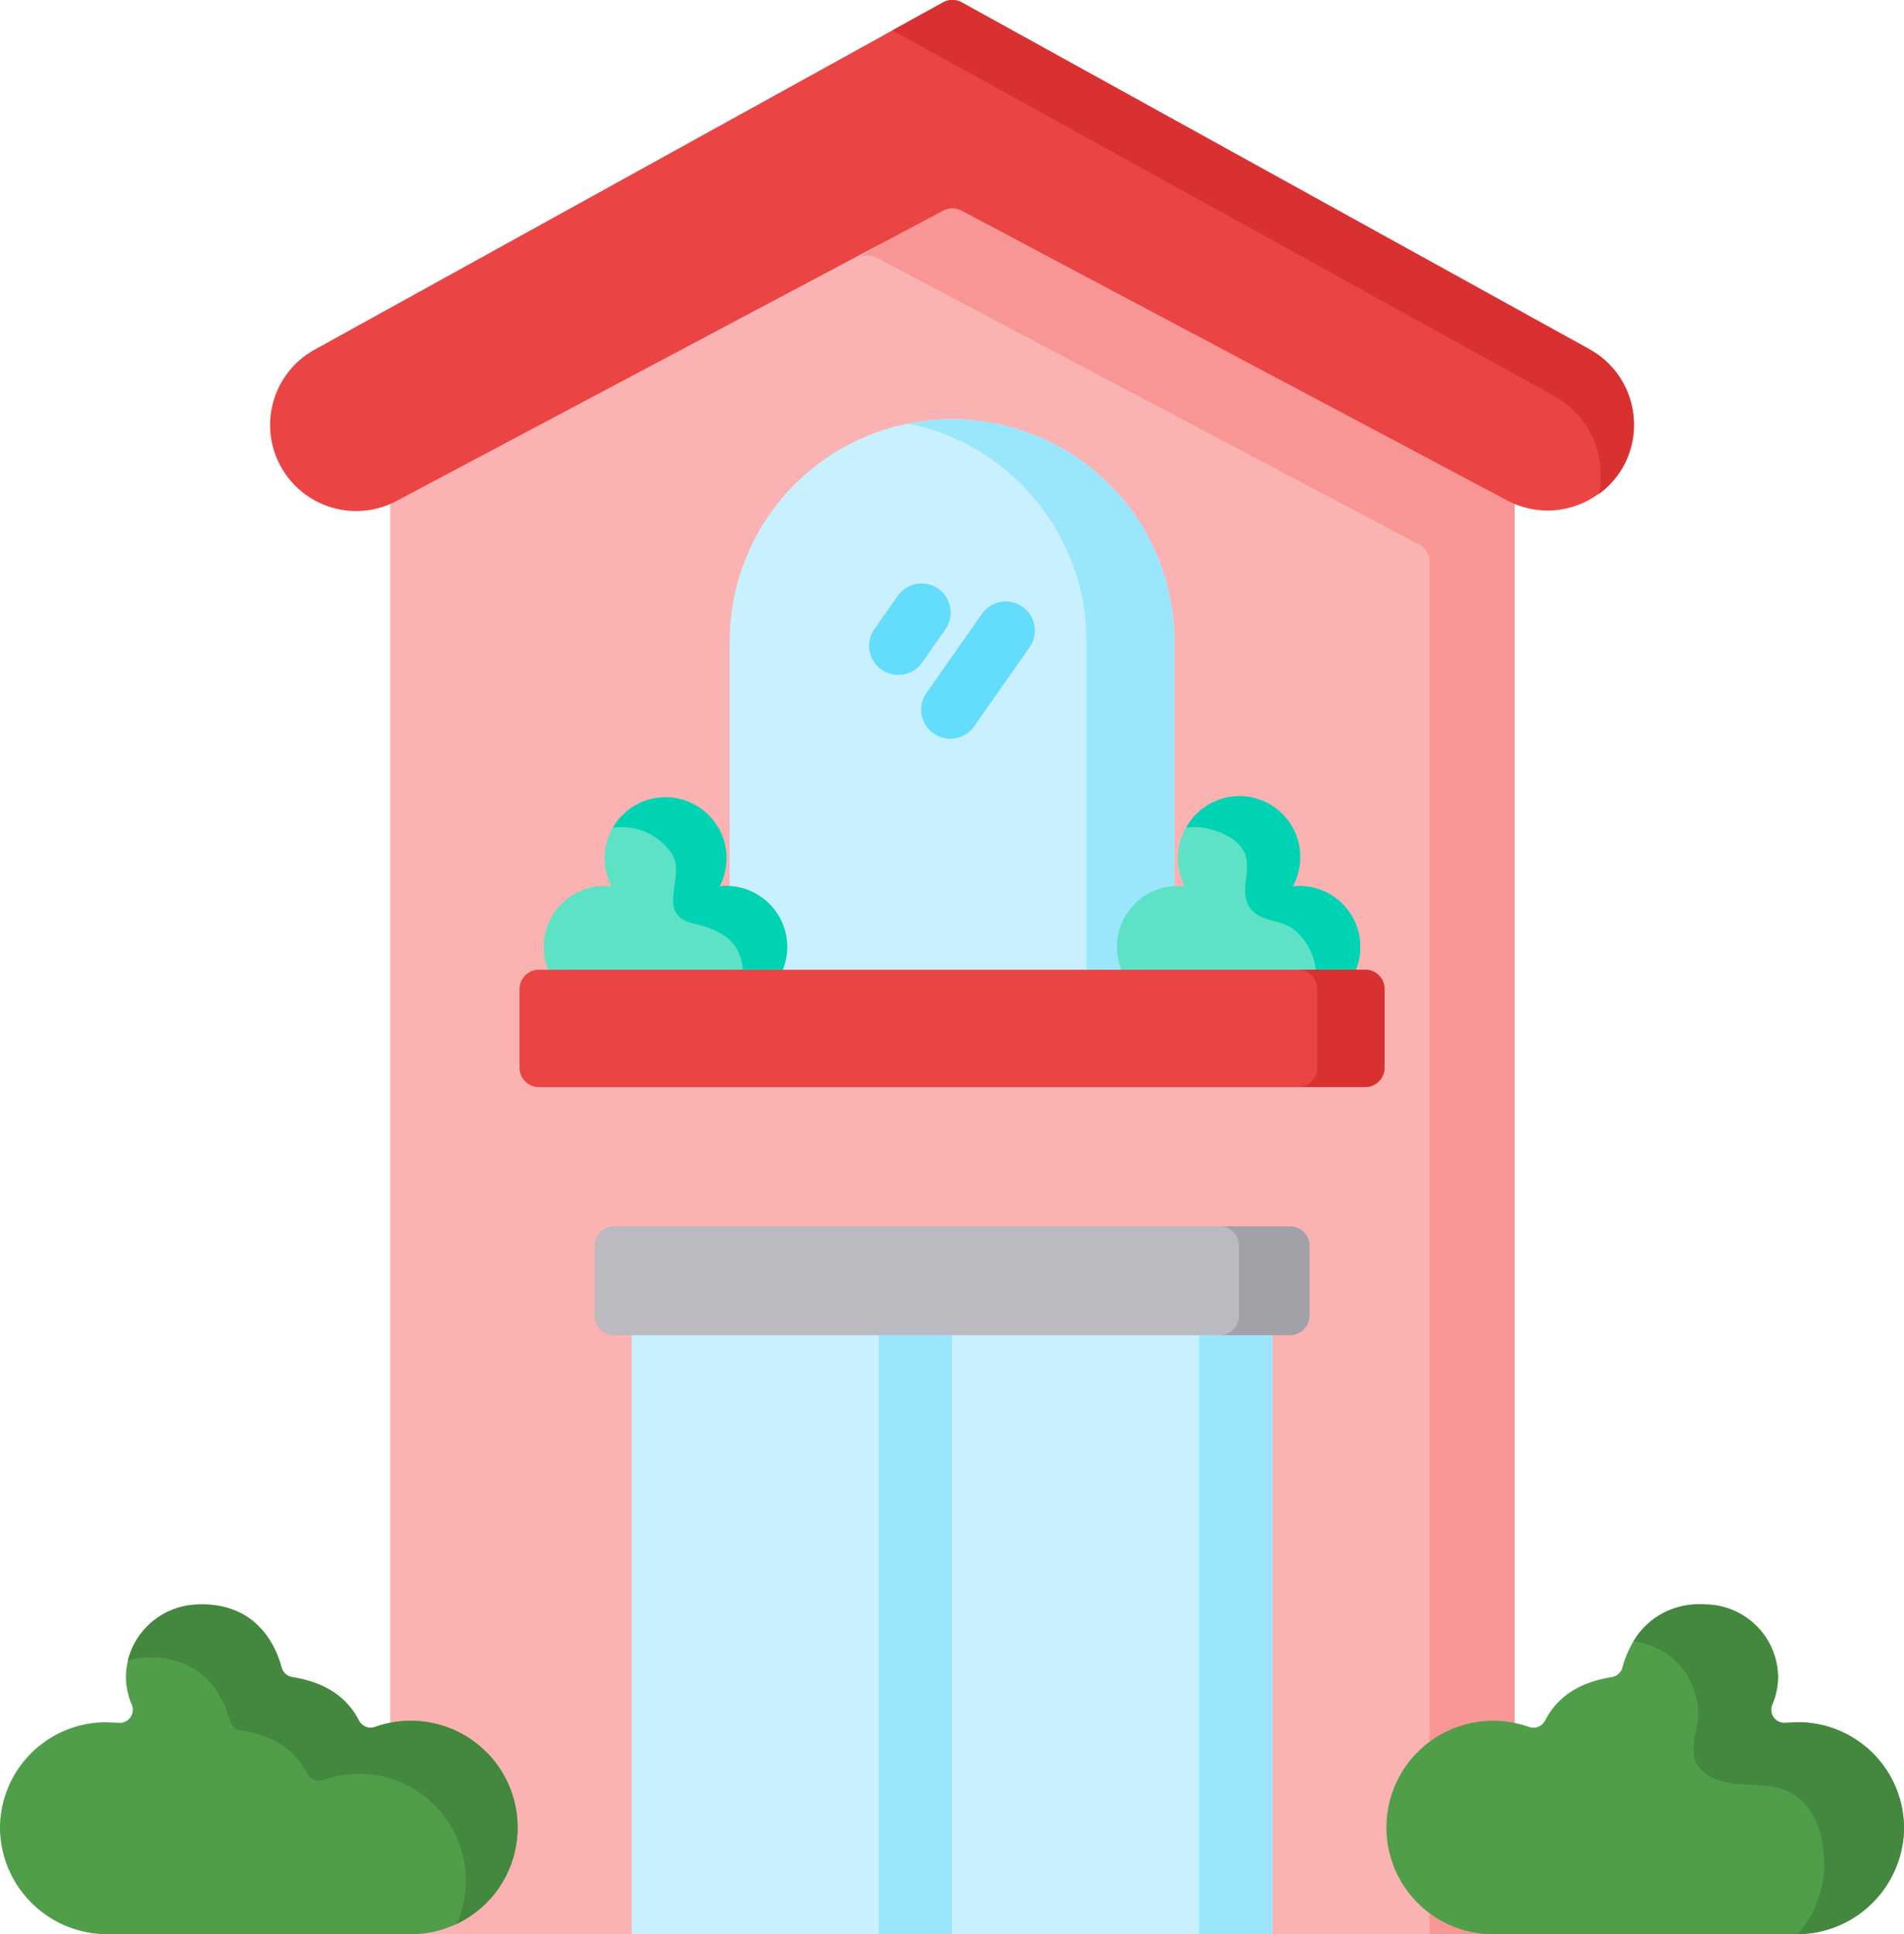 <svg xmlns="http://www.w3.org/2000/svg" width="206.525" height="209.776" viewBox="0 0 206.525 209.776">
    <defs>
        <style>
            .prefix__cls-2{fill:#c9f0ff}.prefix__cls-3{fill:#9ae7fd}.prefix__cls-7{fill:#ea4444}.prefix__cls-8{fill:#d93131}.prefix__cls-9{fill:#5ee2c5}.prefix__cls-10{fill:#00d3b4}.prefix__cls-11{fill:#509e49}.prefix__cls-12{fill:#44873e}.prefix__cls-13{fill:#64dcfc}
        </style>
    </defs>
    <g id="prefix__architecture-and-city" transform="translate(-.001 .001)">
        <path id="prefix__Path_269" d="M225.264 241.531H103.309V85.757L163.3 54.046a2.1 2.1 0 0 1 1.967 0l59.993 31.711zm0 0" data-name="Path 269" transform="translate(-60.981 -31.759)" style="fill:#fab2b2"/>
        <path id="prefix__Path_270" d="M167.234 339.012h34.743v70.873h-34.743zm0 0" class="prefix__cls-2" data-name="Path 270" transform="translate(-98.715 -200.114)"/>
        <path id="prefix__Path_271" d="M252.031 339.012h34.743v70.873h-34.743zm0 0" class="prefix__cls-2" data-name="Path 271" transform="translate(-148.769 -200.114)"/>
        <path id="prefix__Path_272" d="M317.422 339.012h7.951v70.873h-7.951zm0 0" class="prefix__cls-3" data-name="Path 272" transform="translate(-187.368 -200.114)"/>
        <path id="prefix__Path_273" d="M232.629 339.012h7.949v70.873h-7.949zm0 0" class="prefix__cls-3" data-name="Path 273" transform="translate(-137.316 -200.114)"/>
        <path id="prefix__Path_274" d="M232.839 336.409H159.5a2.1 2.1 0 0 1-2.1-2.1v-7.599a2.105 2.105 0 0 1 2.1-2.1h73.336a2.105 2.105 0 0 1 2.1 2.1v7.59a2.1 2.1 0 0 1-2.097 2.109zm0 0" data-name="Path 274" transform="translate(-92.909 -191.61)" style="fill:#babac0"/>
        <path id="prefix__Path_275" d="M332.642 326.714v7.594a2.105 2.105 0 0 1-2.1 2.1h-7.631a2.105 2.105 0 0 0 2.1-2.1v-7.594a2.1 2.1 0 0 0-2.1-2.1h7.631a2.1 2.1 0 0 1 2.1 2.1zm0 0" data-name="Path 275" transform="translate(-190.606 -191.612)" style="fill:#a1a1a7"/>
        <path id="prefix__Path_276" d="M298.426 85.755v155.776h-9.209V92.68a2.1 2.1 0 0 0-1.122-1.86L229.224 59.7a2.122 2.122 0 0 0-1.97 0l9.211-5.653a2.1 2.1 0 0 1 1.97 0zm0 0" data-name="Path 276" transform="translate(-134.143 -31.757)" style="fill:#f89696"/>
        <path id="prefix__Path_277" d="M144.6.266L76.5 37.889A9.33 9.33 0 0 0 85.384 54.3l59.246-31.46a2.1 2.1 0 0 1 1.973 0l59.244 31.46a9.33 9.33 0 0 0 8.887-16.406L146.634.266a2.1 2.1 0 0 0-2.036 0zm0 0" class="prefix__cls-7" data-name="Path 277" transform="translate(-42.31 -.003)"/>
        <path id="prefix__Path_278" d="M316.7 46.052a9.216 9.216 0 0 1-3.819 7.527 9.9 9.9 0 0 0 .211-2.055 9.822 9.822 0 0 0-5.072-8.591L236.38 3.355c-.042-.021-.085-.046-.126-.064l5.488-3.03a2.105 2.105 0 0 1 2.037 0l68.1 37.625a9.326 9.326 0 0 1 4.819 8.166zm0 0" class="prefix__cls-8" data-name="Path 278" transform="translate(-139.456)"/>
        <path id="prefix__Path_279" d="M241.406 181.761h-48.238v-46.693a24.119 24.119 0 0 1 48.238 0zm0 0" class="prefix__cls-2" data-name="Path 279" transform="translate(-114.023 -65.492)"/>
        <path id="prefix__Path_280" d="M269.281 135.068v46.692h-9.532v-46.692a24.135 24.135 0 0 0-19.354-23.647 24.356 24.356 0 0 1 4.769-.472 24.117 24.117 0 0 1 24.117 24.119zm0 0" class="prefix__cls-3" data-name="Path 280" transform="translate(-141.9 -65.492)"/>
        <path id="prefix__Path_281" d="M163.73 233.876a6.609 6.609 0 1 0-.714-13.178 6.609 6.609 0 1 0-11.72.006 6.825 6.825 0 0 0-.751-.045 6.609 6.609 0 0 0 0 13.218h13.185zm0 0" class="prefix__cls-9" data-name="Path 281" transform="translate(-84.963 -124.576)"/>
        <path id="prefix__Path_282" d="M315.482 233.876a6.609 6.609 0 1 0-.714-13.178 6.609 6.609 0 1 0-11.72.006 6.824 6.824 0 0 0-.751-.045 6.609 6.609 0 1 0 0 13.218h13.185zm0 0" class="prefix__cls-9" data-name="Path 282" transform="translate(-174.539 -124.576)"/>
        <path id="prefix__Path_283" d="M174.538 220.662a6.508 6.508 0 0 0-.712.037 6.607 6.607 0 0 0-11.579-6.36 6.379 6.379 0 0 1 .947-.067 6.623 6.623 0 0 1 5.416 2.823c1.684 2.466-1.893 6.626 2.373 7.636 3.2.759 5.4 1.993 5.4 5.763a6.555 6.555 0 0 1-.893 3.316 6.608 6.608 0 0 0-.951-13.148zm0 0" class="prefix__cls-10" data-name="Path 283" transform="translate(-95.771 -124.576)"/>
        <path id="prefix__Path_284" d="M326.294 220.662a6.631 6.631 0 0 0-.715.037 6.605 6.605 0 0 0-11.579-6.36 6.357 6.357 0 0 1 .946-.067c1.858 0 4.893 1.083 5.517 3.087.6 1.943-.85 4.209.679 5.93 1.147 1.293 3.313 1.016 4.677 2.185a6.646 6.646 0 0 1 2.311 5.021 6.554 6.554 0 0 1-.891 3.316 6.608 6.608 0 0 0-.947-13.148zm0 0" class="prefix__cls-10" data-name="Path 284" transform="translate(-185.351 -124.576)"/>
        <path id="prefix__Path_285" d="M229.252 269.409h-89.624a2.105 2.105 0 0 1-2.1-2.1v-8.527a2.105 2.105 0 0 1 2.1-2.1h89.624a2.105 2.105 0 0 1 2.106 2.1v8.518a2.105 2.105 0 0 1-2.106 2.109zm0 0" class="prefix__cls-7" data-name="Path 285" transform="translate(-81.177 -151.51)"/>
        <path id="prefix__Path_286" d="M352.991 258.781v8.519a2.105 2.105 0 0 1-2.1 2.1h-7.308a2.105 2.105 0 0 0 2.1-2.1v-8.524a2.1 2.1 0 0 0-2.1-2.1h7.308a2.1 2.1 0 0 1 2.1 2.105zm0 0" class="prefix__cls-8" data-name="Path 286" transform="translate(-202.808 -151.512)"/>
        <path id="prefix__Path_287" d="M11.5 437.471A11.5 11.5 0 0 0 .005 449.29a11.65 11.65 0 0 0 11.73 11.171h32.832a11.576 11.576 0 1 0-3.888-22.48 1.43 1.43 0 0 1-1.749-.7c-1.344-2.561-3.62-4.121-7.226-4.705a1.432 1.432 0 0 1-1.16-1.045c-.555-2.093-2.553-7.045-9.02-6.832a7.963 7.963 0 0 0-7.861 7.809 7.731 7.731 0 0 0 .656 3.106 1.426 1.426 0 0 1-1.4 1.924zm0 0" class="prefix__cls-11" data-name="Path 287" transform="translate(0 -250.689)"/>
        <path id="prefix__Path_288" d="M76.094 448.083a11.582 11.582 0 0 0-15.44-10.1 1.432 1.432 0 0 1-1.746-.7c-1.343-2.559-3.62-4.12-7.228-4.705a1.43 1.43 0 0 1-1.16-1.044c-.557-2.092-2.551-7.047-9.022-6.832a8.061 8.061 0 0 0-7.655 6.074 8.312 8.312 0 0 1 2.053-.328c6.466-.21 8.465 4.741 9.02 6.836a1.441 1.441 0 0 0 1.162 1.045c3.6.584 5.88 2.146 7.226 4.705a1.433 1.433 0 0 0 1.748.7 11.449 11.449 0 0 1 4.734-.639 11.608 11.608 0 0 1 10.7 10.741 11.483 11.483 0 0 1-.976 5.51 11.583 11.583 0 0 0 6.583-11.261zm0 0" class="prefix__cls-12" data-name="Path 288" transform="translate(-19.977 -250.688)"/>
        <path id="prefix__Path_289" d="M410.268 437.534a1.424 1.424 0 0 1-1.4-1.924 7.763 7.763 0 0 0 .655-3.107 7.965 7.965 0 0 0-7.86-7.81c-6.467-.211-8.466 4.741-9.02 6.834a1.434 1.434 0 0 1-1.162 1.045c-3.6.584-5.882 2.145-7.226 4.705a1.432 1.432 0 0 1-1.749.7 11.576 11.576 0 1 0-3.886 22.48h32.83a11.652 11.652 0 0 0 11.731-11.173 11.5 11.5 0 0 0-11.491-11.818zm0 0" class="prefix__cls-11" data-name="Path 289" transform="translate(-216.659 -250.686)"/>
        <path id="prefix__Path_290" d="M450.293 437.469l-1.423.067a1.424 1.424 0 0 1-1.4-1.924 7.733 7.733 0 0 0 .651-3.106 7.962 7.962 0 0 0-7.858-7.809 8.243 8.243 0 0 0-7.825 4 7.926 7.926 0 0 1 7.029 7.745c-.01 2.327-1.61 5 .92 6.69 2.438 1.624 5.61.727 8.263 1.618 3.459 1.162 4.566 5.131 4.475 8.474a11.235 11.235 0 0 1-2.9 7.231 11.645 11.645 0 0 0 11.555-11.171 11.5 11.5 0 0 0-11.487-11.815zm0 0" class="prefix__cls-12" data-name="Path 290" transform="translate(-255.262 -250.688)"/>
        <g id="prefix__Group_26" data-name="Group 26" transform="translate(94.279 63.284)">
            <path id="prefix__Path_291" d="M231.45 163.8a3.155 3.155 0 0 0 4.4-.773l2.524-3.6a3.157 3.157 0 1 0-5.174-3.627l-2.524 3.6a3.155 3.155 0 0 0 .771 4.4zm0 0" class="prefix__cls-13" data-name="Path 291" transform="translate(-230.105 -154.46)"/>
            <path id="prefix__Path_292" d="M245.216 173.515a3.157 3.157 0 0 0 4.4-.771l6.015-8.577a3.157 3.157 0 0 0-5.169-3.627l-6.015 8.577a3.158 3.158 0 0 0 .769 4.398zm0 0" class="prefix__cls-13" data-name="Path 292" transform="translate(-238.231 -157.255)"/>
        </g>
    </g>
</svg>
